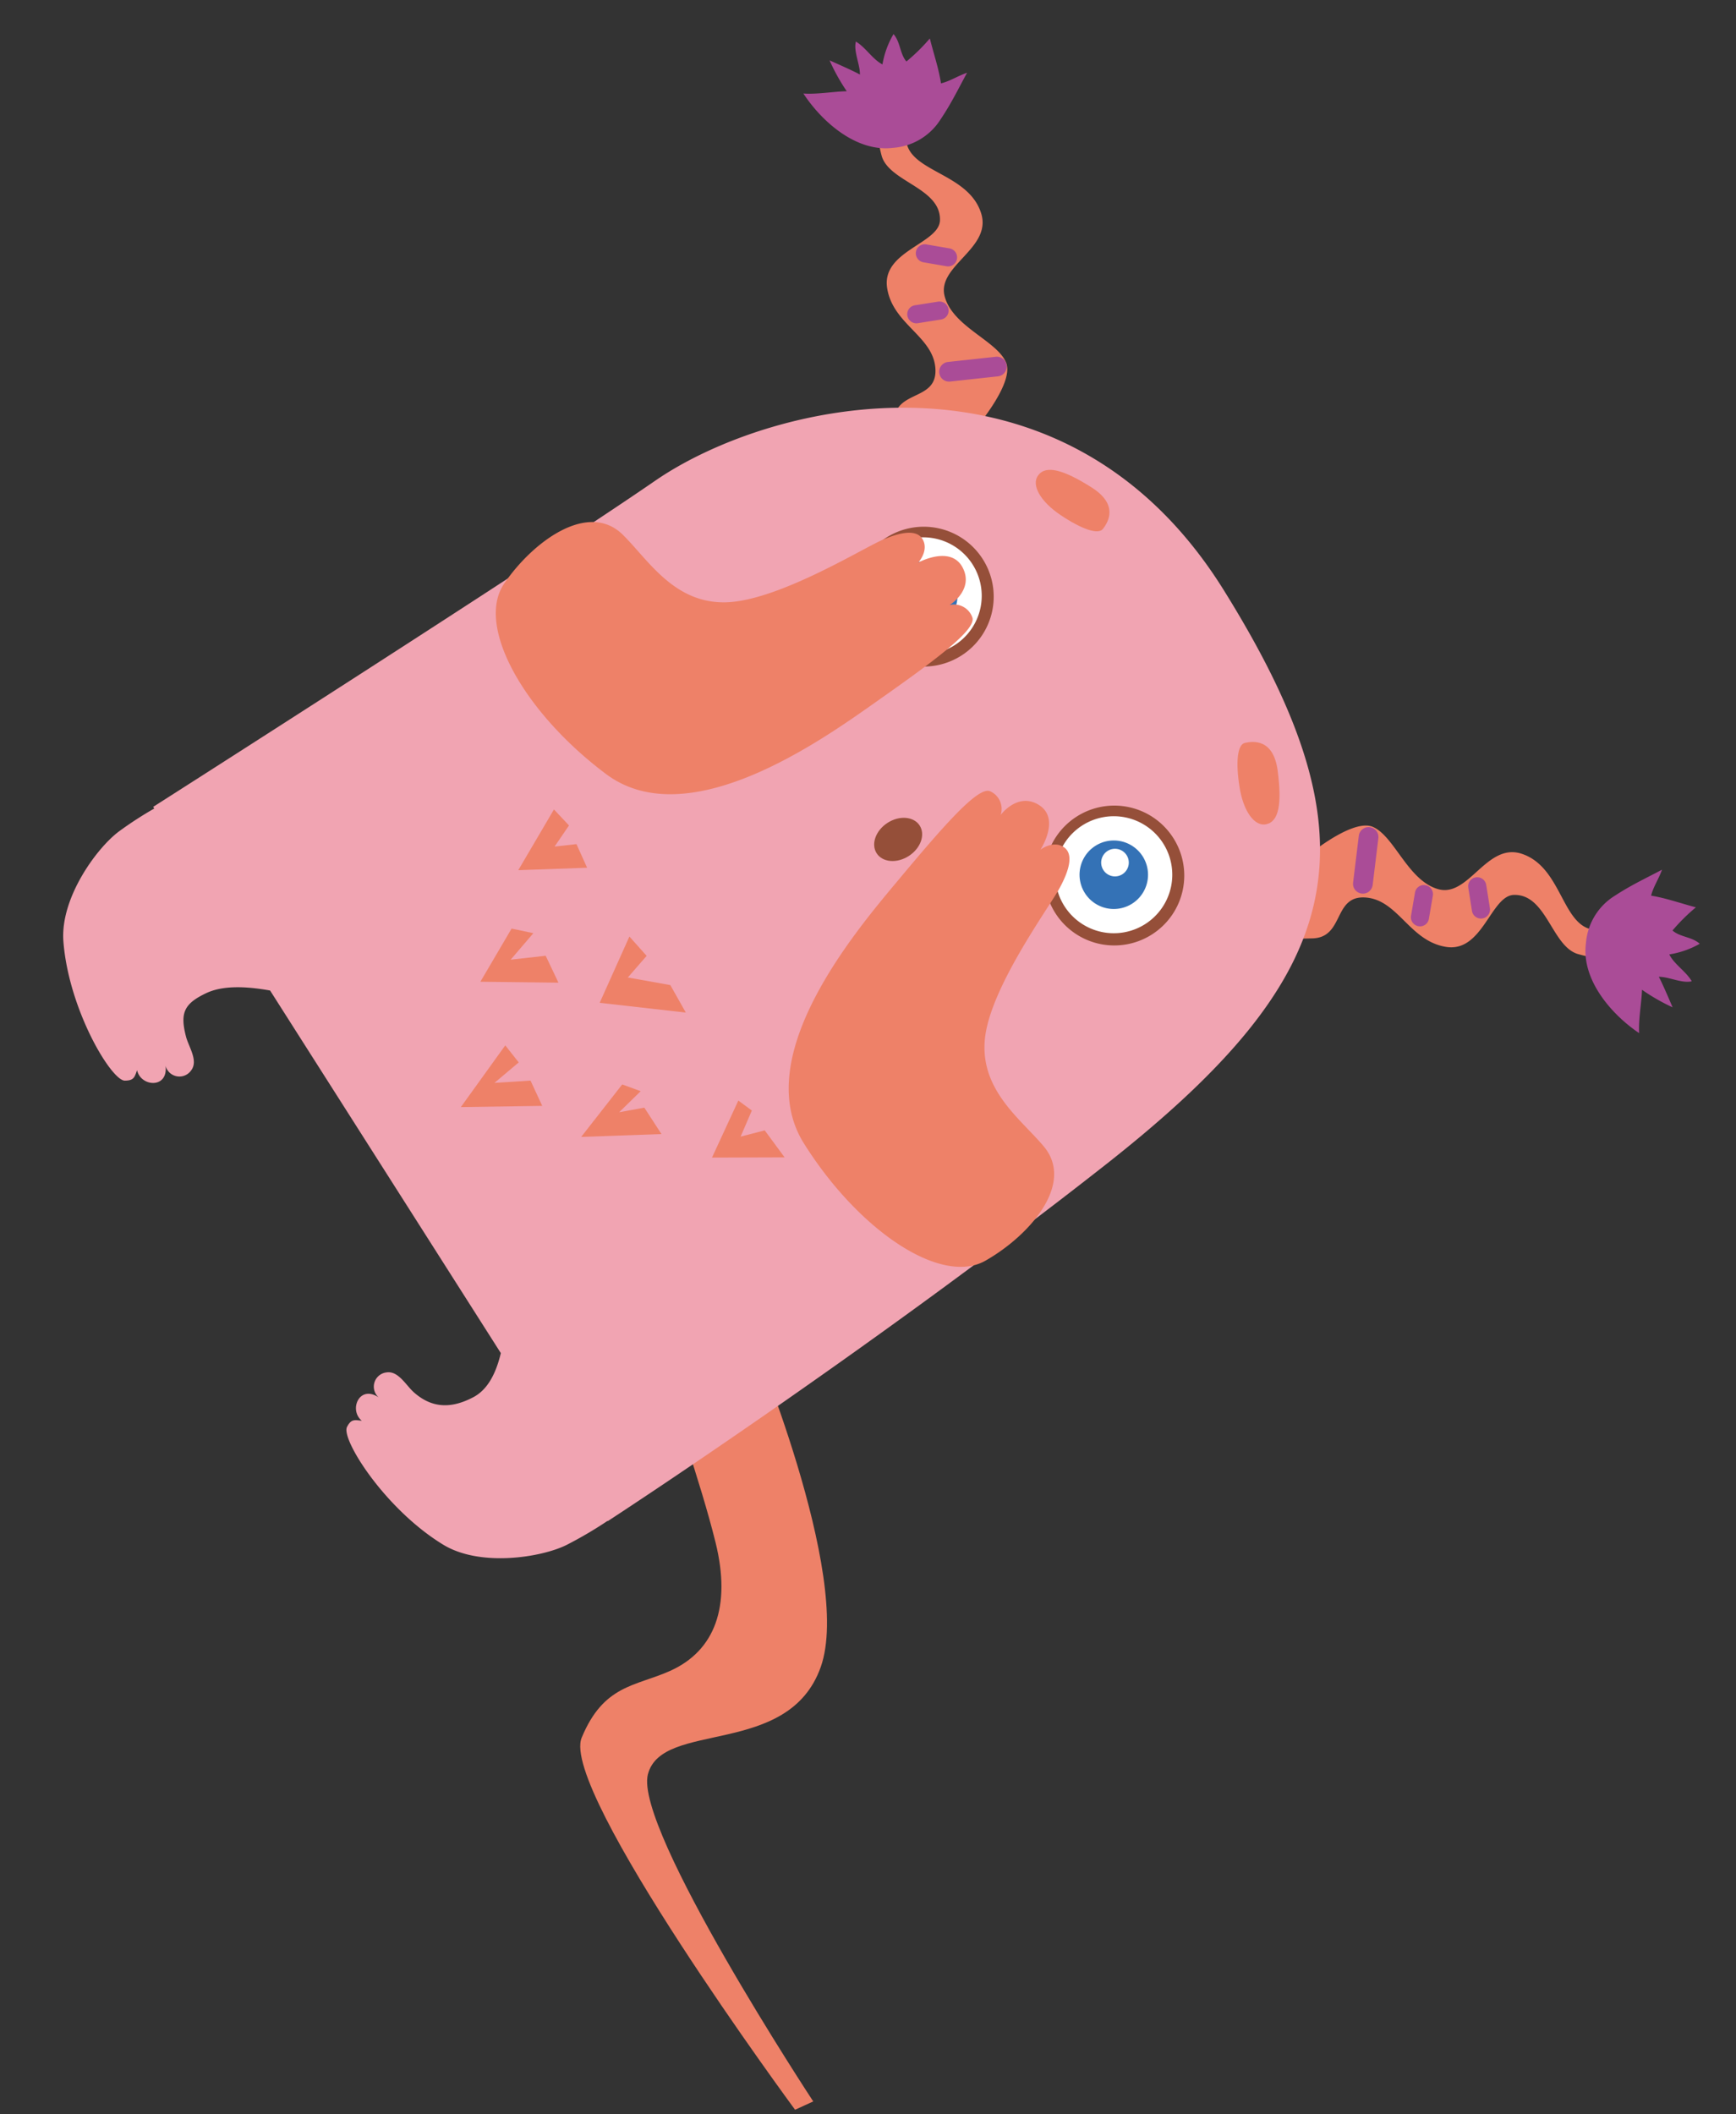 <svg xmlns="http://www.w3.org/2000/svg" width="264.251" height="321.799" viewBox="0 0 264.251 321.799">
  <rect x="0" y="0" width="264.251" height="321.799" fill="#333333" stroke="none"/>
  <g id="Group_3033" data-name="Group 3033" transform="matrix(0.545, 0.839, -0.839, 0.545, 160.004, -12.977)">
    <path id="Path_292" data-name="Path 292" d="M1002.89,690.623s39.844,7.055,48.827,18.737-6.445,24.7-.6,30.985,55.414,5.991,55.414,5.991l-.446,3.009s-60.211,3.58-65.151-3.608-2.1-11.084-1.2-16.773c1.175-7.441-3.15-13.2-12.58-16.476-8.91-3.1-23.362-6.589-23.362-6.589Z" transform="translate(-847.28 -534.768)" fill="#ee8168"/>
    <g id="Group_37" data-name="Group 37" transform="translate(141.105 0)">
      <path id="Path_293" data-name="Path 293" d="M997.884,673.675s-1.4-9.982,1.6-11.982,9.786,0,13.38-3.194-2.005-10.058,2.4-13.579c4.992-3.994,12.379.8,15.576-2.794s3.194-5.194,3.194-5.194l3.4,2.8a18.536,18.536,0,0,1-4.794,6.388c-3.194,2.6-10.183-1-12.779,3.2-1.861,3,4.791,8.785,1,12.98s-9.985,2.2-12.98,6.19,3.4,5.991.8,10.183-3.994,6.989-3.994,6.989Z" transform="translate(-997.558 -627.15)" fill="#ee8168"/>
      <g id="Group_34" data-name="Group 34" transform="translate(1.323 34.396)">
        <path id="Path_294" data-name="Path 294" d="M1005.083,653.618a1.48,1.48,0,0,1-.96-.351l-5.542-4.641a1.5,1.5,0,0,1,1.923-2.3l5.542,4.642a1.5,1.5,0,0,1-.963,2.647Z" transform="translate(-998.045 -645.979)" fill="#aa4c97"/>
      </g>
      <g id="Group_35" data-name="Group 35" transform="translate(13.351 32.225)">
        <path id="Path_295" data-name="Path 295" d="M1006.827,650.311a1.382,1.382,0,0,1-1.29-.321l-2.633-2.429a1.365,1.365,0,0,1-.065-1.94,1.388,1.388,0,0,1,1.951-.073l2.631,2.43a1.365,1.365,0,0,1,.068,1.94A1.388,1.388,0,0,1,1006.827,650.311Z" transform="translate(-1002.466 -645.182)" fill="#aa4c97"/>
      </g>
      <g id="Group_36" data-name="Group 36" transform="translate(16.778 24.773)">
        <path id="Path_296" data-name="Path 296" d="M1009.13,646.419a1.381,1.381,0,0,1-1.322.109l-3.273-1.455a1.364,1.364,0,0,1-.686-1.815,1.387,1.387,0,0,1,1.823-.7l3.273,1.455a1.364,1.364,0,0,1,.686,1.815A1.393,1.393,0,0,1,1009.13,646.419Z" transform="translate(-1003.726 -642.442)" fill="#aa4c97"/>
      </g>
      <path id="Path_297" data-name="Path 297" d="M1023.113,647.041a30.3,30.3,0,0,0,4.78-2.451s-4.029-.718-5.036-.767c.789-1.268,2.81-2.411,3.3-3.836-1.7-.1-3.654.846-5.289.639a13.564,13.564,0,0,0,1.165-4.764c-1.537.4-2.468,1.964-3.95,2.372a28.6,28.6,0,0,1-1.018-4.9c-1.7,1.548-3.678,3.061-5.2,4.742-.928-.971-1.537-2.43-2.408-3.542-.245,2.794-.6,5.2-.588,8.162a9.328,9.328,0,0,0,3.616,7.6c4.3,3.714,11.332,2.658,15.924.7C1026.569,649.947,1024.612,648.056,1023.113,647.041Z" transform="translate(-978.104 -633.337)" fill="#aa4c97"/>
    </g>
    <g id="Group_41" data-name="Group 41" transform="translate(0 23.827)">
      <path id="Path_298" data-name="Path 298" d="M999.044,665.445s-2.656-9.726-6.2-10.379-8.992,3.86-13.554,2.342-2.125-10.034-7.561-11.533c-6.162-1.7-11.059,5.621-15.415,3.578s-4.984-3.51-4.984-3.51l-2.016,3.907a18.574,18.574,0,0,0,6.924,3.983c3.961,1.123,8.964-4.938,13-2.109,2.895,2.027-.936,9.966,4.2,12.322s10.042-1.921,14.371.566-.757,6.845,3.284,9.672,6.429,4.848,6.429,4.848Z" transform="translate(-939.457 -636.034)" fill="#ee8168"/>
      <g id="Group_38" data-name="Group 38" transform="translate(48.34 19.126)">
        <path id="Path_299" data-name="Path 299" d="M965.552,658.452a1.5,1.5,0,0,0,.746-.7l3.259-6.451a1.5,1.5,0,1,0-2.672-1.352l-3.262,6.453a1.5,1.5,0,0,0,1.929,2.051Z" transform="translate(-963.462 -649.125)" fill="#aa4c97"/>
      </g>
      <g id="Group_39" data-name="Group 39" transform="translate(38.407 21.842)">
        <path id="Path_300" data-name="Path 300" d="M961.4,656.122a1.385,1.385,0,0,0,1.058-.8l1.458-3.273a1.363,1.363,0,0,0-.7-1.807,1.389,1.389,0,0,0-1.823.7l-1.461,3.273a1.367,1.367,0,0,0,.7,1.807A1.386,1.386,0,0,0,961.4,656.122Z" transform="translate(-959.811 -650.123)" fill="#aa4c97"/>
      </g>
      <g id="Group_40" data-name="Group 40" transform="translate(31.348 16.346)">
        <path id="Path_301" data-name="Path 301" d="M958.356,653.454a1.387,1.387,0,0,0,1.262-.422l2.432-2.628a1.367,1.367,0,0,0-.087-1.94,1.388,1.388,0,0,0-1.951.082l-2.432,2.631a1.362,1.362,0,0,0,.084,1.937A1.39,1.39,0,0,0,958.356,653.454Z" transform="translate(-957.216 -648.103)" fill="#aa4c97"/>
      </g>
      <path id="Path_302" data-name="Path 302" d="M951.274,658.974a29.988,29.988,0,0,1-5.36-.365s3.417-2.253,4.323-2.693c-1.224-.851-3.531-1.1-4.544-2.223,1.527-.764,3.692-.667,5.112-1.5a13.64,13.64,0,0,1-2.949-3.92c1.573-.237,3.044.832,4.565.623a28.444,28.444,0,0,0-1-4.9c2.171.751,4.587,1.36,6.652,2.3.468-1.26.452-2.84.813-4.206,1.328,2.47,2.6,4.536,3.76,7.267a9.327,9.327,0,0,1-.324,8.412c-2.49,5.109-9.362,6.913-14.354,6.927C949.245,663.009,950.3,660.5,951.274,658.974Z" transform="translate(-945.694 -642.095)" fill="#aa4c97"/>
    </g>
    <path id="Path_303" data-name="Path 303" d="M1088.981,801.58s0-46.129-4.193-92.856-17.978-62.02-63.5-62.9c-46.428-.9-61.7,41.936-61.106,63.5s0,91.057,0,91.057l.3,0a56.454,56.454,0,0,0,0,6.437c.283,4.209,3.626,13.01,9.435,16.174,9.212,5.017,21.934,5.433,22.87,3.648.743-1.167.269-1.54-.337-2.383,2.419.922,4.973-2.427,1.8-3.994a2.179,2.179,0,0,0,2.683-2.933c-.653-1.706-3.2-1.586-4.726-2.1-3.5-1.17-4.361-2.448-3.866-6.168.362-2.71,2.315-5.556,4.96-8.38l65.385.609c2.179,2.3,3.57,4.688,3.341,7.169-.343,3.738-1.972,6.184-5.531,7.172-1.556.433-4.089.185-4.829,1.853a2.18,2.18,0,0,0,2.53,3.066c-3.251,1.4-.871,4.878,1.594,4.081-.65.813-1.143,1.159-.457,2.364.844,1.828,13.568,2.062,23.022-2.481,5.964-2.865,9.751-11.484,10.246-15.674a61.452,61.452,0,0,0,.329-7.27Z" transform="translate(-920.793 -611.877)" fill="#f1a4b2"/>
    <g id="Group_42" data-name="Group 42" transform="translate(117.17 60.926)">
      <path id="Path_304" data-name="Path 304" d="M1010.036,666.331a10.638,10.638,0,1,1-10.638-10.6A10.621,10.621,0,0,1,1010.036,666.331Z" transform="translate(-988.761 -655.731)" fill="#954f39"/>
      <path id="Path_305" data-name="Path 305" d="M1007.147,665.271a8.9,8.9,0,1,1-8.9-8.9A8.9,8.9,0,0,1,1007.147,665.271Z" transform="translate(-987.754 -654.633)" fill="#fff"/>
      <path id="Path_306" data-name="Path 306" d="M1001.123,662.936a5.21,5.21,0,1,1-5.21-5.21A5.212,5.212,0,0,1,1001.123,662.936Z" transform="translate(-985.419 -652.298)" fill="#3472b6"/>
      <path id="Path_307" data-name="Path 307" d="M995.51,660.542a2.1,2.1,0,1,1-2.1-2.1A2.1,2.1,0,0,1,995.51,660.542Z" transform="translate(-984.366 -651.063)" fill="#fff"/>
    </g>
    <path id="Path_308" data-name="Path 308" d="M1035.076,688.908c-5.3.626-12.422,3.5-18.555-1.341s-11.484-19.069-13.111-22.073c-1.76-3.246-3.485-4.718-5.082-3.842s-1.409,3.1-1.409,3.1-2.274-5.21-5.869-3.5c-3.4,1.616-1.861,5.692-1.861,5.692a2.94,2.94,0,0,0-3.9-.618c-1.679,1.1.645,9.087,3.825,19.4,2.876,9.318,10.05,33.3,25.686,33.54s29.535-5.67,29.992-13.445S1042.389,688.043,1035.076,688.908Z" transform="translate(-878.527 -585.899)" fill="#ee8168"/>
    <g id="Group_43" data-name="Group 43" transform="translate(65.799 62.126)">
      <path id="Path_309" data-name="Path 309" d="M991.152,666.774a10.636,10.636,0,1,1-10.638-10.6A10.619,10.619,0,0,1,991.152,666.774Z" transform="translate(-969.879 -656.172)" fill="#954f39"/>
      <path id="Path_310" data-name="Path 310" d="M988.262,665.71a8.9,8.9,0,1,1-8.9-8.9A8.9,8.9,0,0,1,988.262,665.71Z" transform="translate(-968.873 -655.073)" fill="#fff"/>
      <path id="Path_311" data-name="Path 311" d="M982.24,663.377a5.21,5.21,0,1,1-5.21-5.21A5.211,5.211,0,0,1,982.24,663.377Z" transform="translate(-966.539 -652.739)" fill="#3472b6"/>
      <path id="Path_312" data-name="Path 312" d="M976.627,660.983a2.1,2.1,0,1,1-2.1-2.1A2.1,2.1,0,0,1,976.627,660.983Z" transform="translate(-965.486 -651.504)" fill="#fff"/>
    </g>
    <path id="Path_313" data-name="Path 313" d="M965.318,698.025c5.215-1.159,12.882-.8,17.075-7.389s4.546-21.79,5.093-25.161c.59-3.648,1.733-5.6,3.529-5.305s2.353,2.46,2.353,2.46.427-5.667,4.386-5.24c3.738.405,3.635,4.759,3.635,4.759a2.937,2.937,0,0,1,3.474-1.869c1.951.487,2.392,8.79,2.792,19.575.359,9.745,1.5,34.745-13.179,40.135s-29.756,4.394-32.751-2.794S958.13,699.622,965.318,698.025Z" transform="translate(-921.736 -591.99)" fill="#ee8168"/>
    <path id="Path_314" data-name="Path 314" d="M971.666,655.157c.62,1.687,3.469,1.918,6.962.422s5.653-3.142,5.24-4.266-1.7-4.056-6.252-1.959S970.978,653.283,971.666,655.157Z" transform="translate(-901.226 -607.045)" fill="#ee8168"/>
    <path id="Path_315" data-name="Path 315" d="M1002.608,655.179c-.645,1.676-3.5,1.861-6.968.313s-5.6-3.229-5.175-4.348,1.766-4.026,6.282-1.861S1003.326,653.316,1002.608,655.179Z" transform="translate(-868.752 -607.242)" fill="#ee8168"/>
    <ellipse id="Ellipse_10" data-name="Ellipse 10" cx="2.995" cy="3.894" rx="2.995" ry="3.894" transform="translate(102.292 92.255)" fill="#954f39"/>
    <path id="Path_316" data-name="Path 316" d="M972.5,684.286l4.792,9.585,5.392-8.986-3.894-.6-1.5,3-1.5-3.594Z" transform="translate(-899.565 -546.702)" fill="#ee8168"/>
    <path id="Path_317" data-name="Path 317" d="M980.76,685l5.991,9.286,8.387-10.184-4.792-.3-4.493,4.792-1.2-4.193Z" transform="translate(-885.357 -546.512)" fill="#ee8168"/>
    <path id="Path_318" data-name="Path 318" d="M991.77,684.885l5.092,8.087,5.99-9.285-5.092.3-1.2,3.594-2.4-3.594Z" transform="translate(-866.414 -546.702)" fill="#ee8168"/>
    <path id="Path_319" data-name="Path 319" d="M976.8,691.038l4.194,8.387,6.59-9.885-4.493-.6-2.4,4.793-1.5-5.092Z" transform="translate(-892.177 -538.177)" fill="#ee8168"/>
    <path id="Path_320" data-name="Path 320" d="M987.476,690.219l3.295,9.585,6.29-10.484h-4.792l-1.5,3.594-.9-4.493Z" transform="translate(-873.802 -538.556)" fill="#ee8168"/>
    <path id="Path_321" data-name="Path 321" d="M982.081,693.565l4.193,10.783,6.59-10.484-4.193-.6-2.7,4.792-.6-4.792Z" transform="translate(-883.084 -530.221)" fill="#ee8168"/>
  </g>
</svg>
